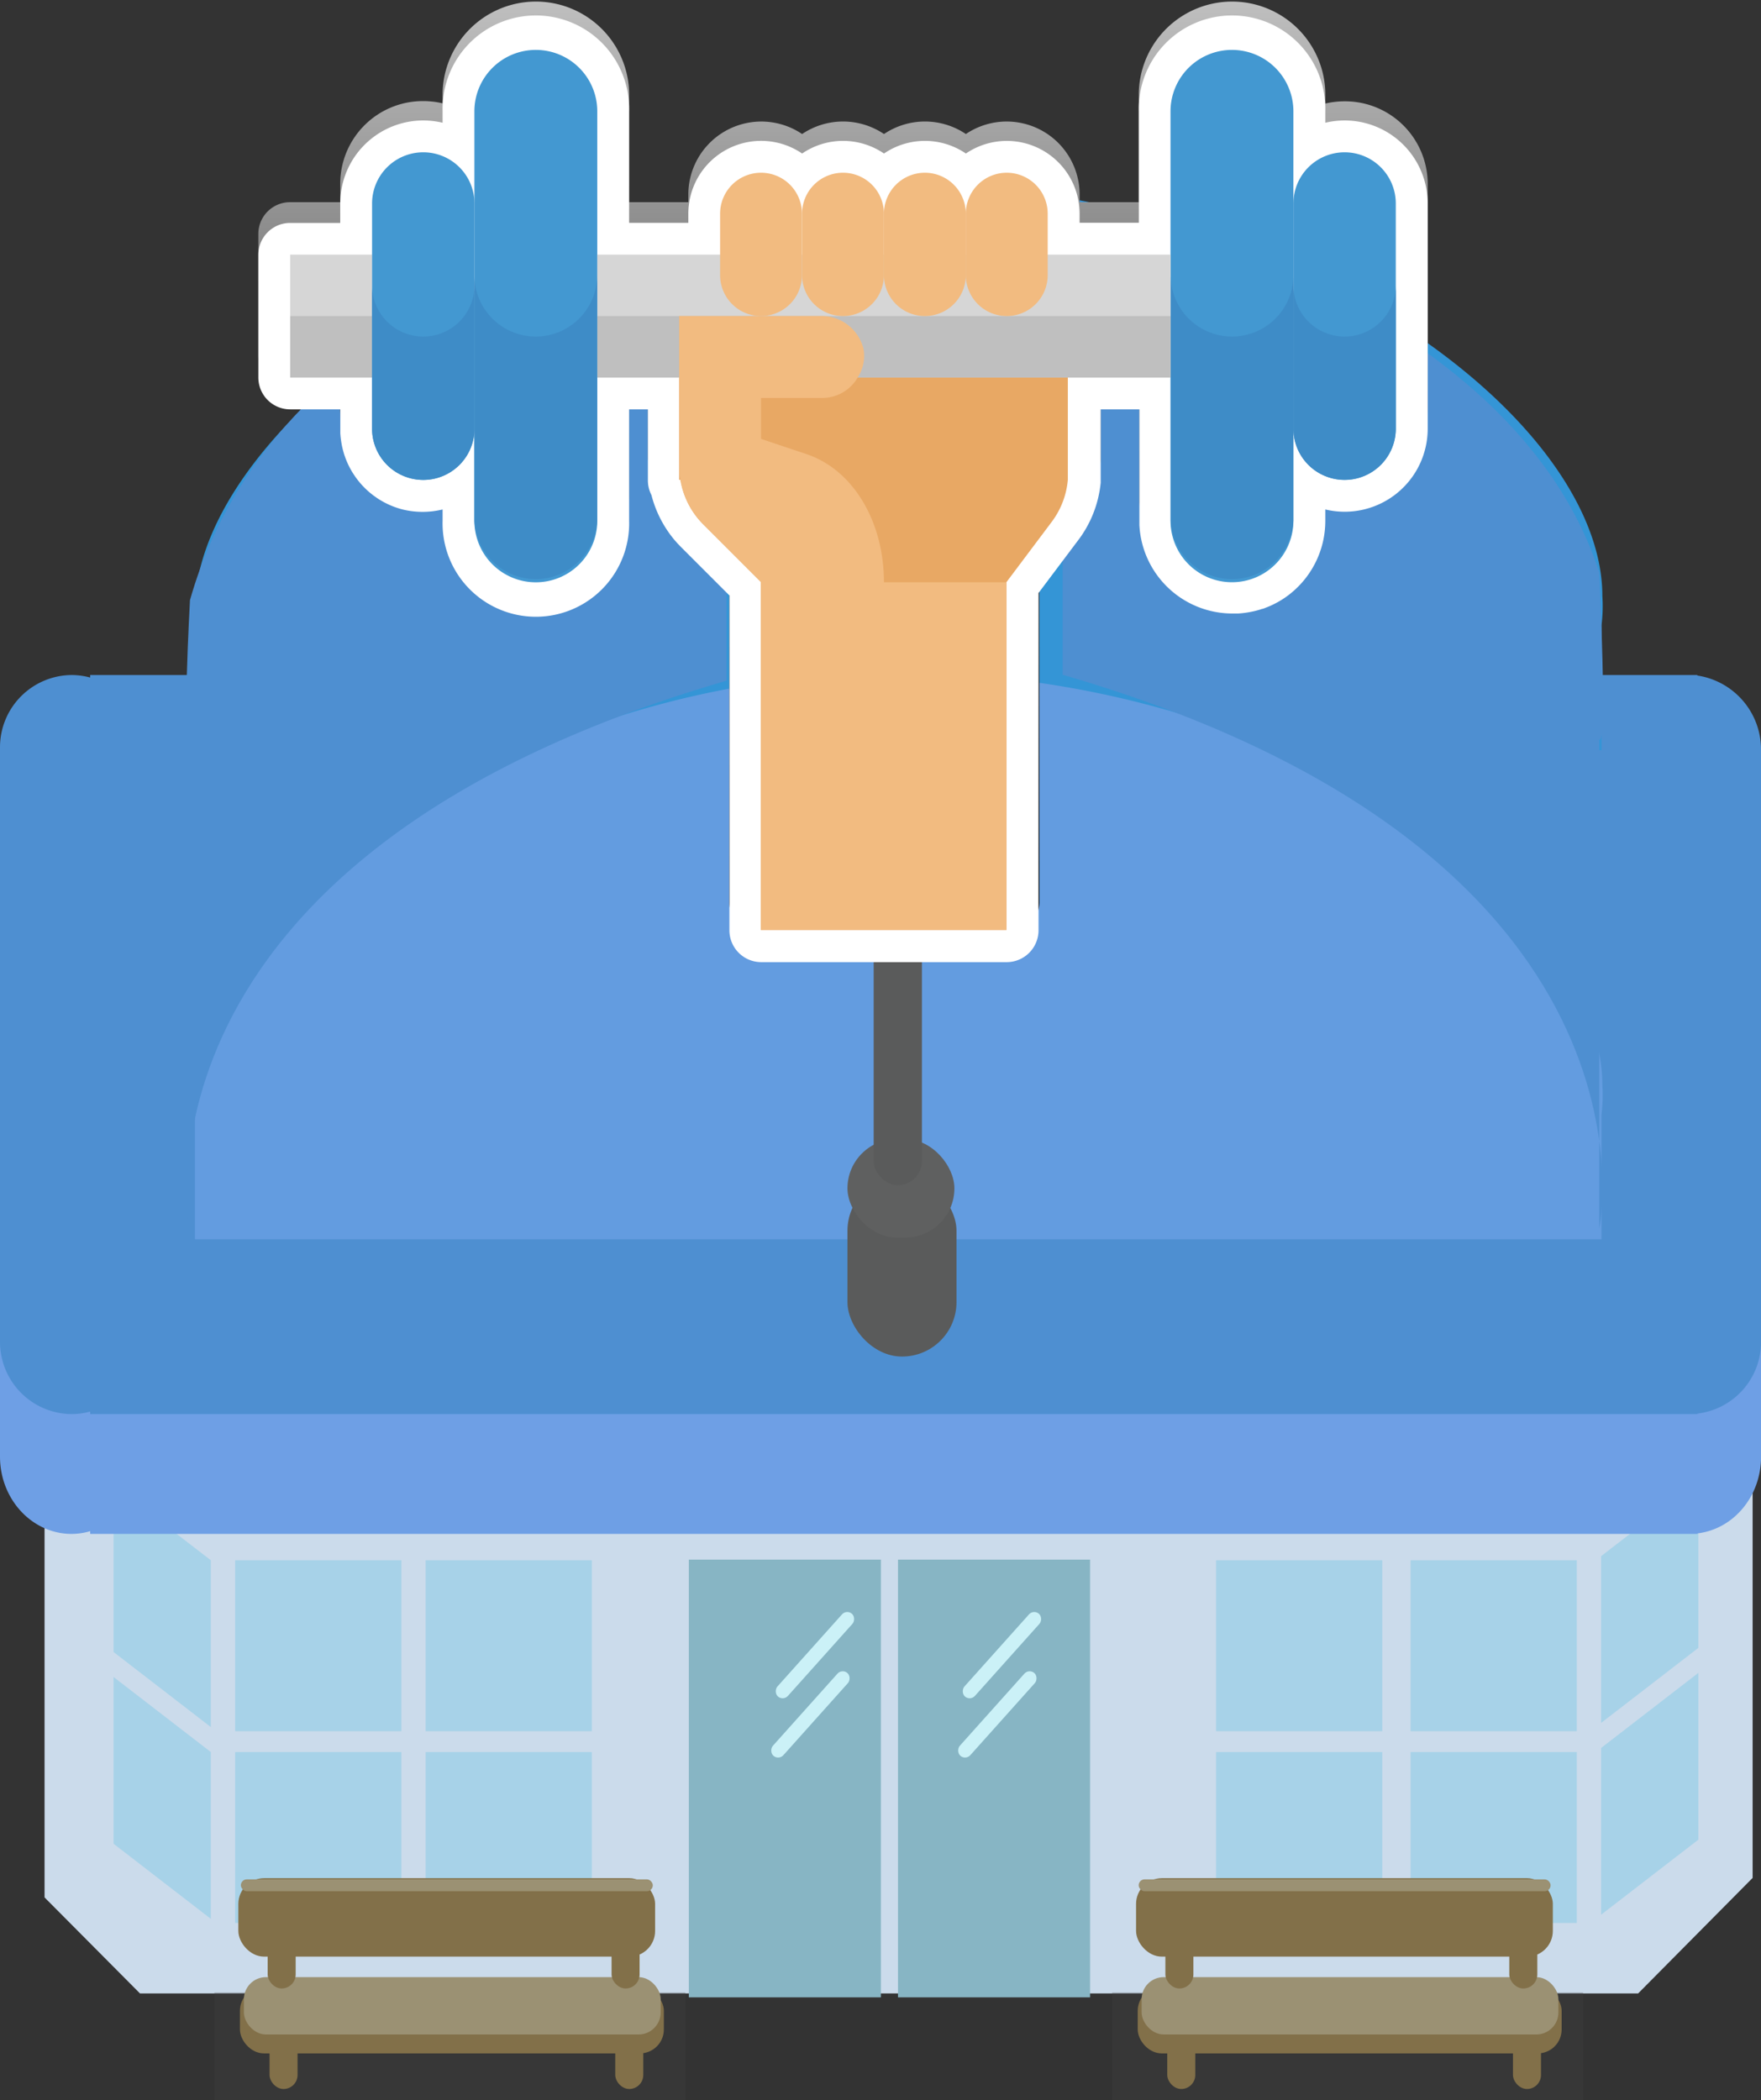 <svg xmlns="http://www.w3.org/2000/svg" xmlns:xlink="http://www.w3.org/1999/xlink" viewBox="0 0 243.89 290.86"><rect x="0" y="0" width="243.89" height="290.86" fill="#333333" stroke="none"/><defs><style>.cls-1{fill:#cbdbeb;}.cls-2{fill:#a7d2e8;}.cls-3{fill:#6e9fe5;}.cls-4{fill:#4e8fd1;}.cls-5{fill:#3495d6;}.cls-6{fill:#639ce0;}.cls-7{fill:#87b5c4;}.cls-8{fill:#cbf1f7;}.cls-16,.cls-9{fill:#424242;}.cls-9{opacity:0.3;}.cls-10{fill:#827049;}.cls-11{fill:#9b9173;}.cls-12{fill:#5a5b5b;}.cls-13{fill:#5f6060;}.cls-14{fill:#c7c6c5;}.cls-15{fill:#b5b4b4;}.cls-17{fill:url(#Blanco_Negro);}.cls-18{fill:#fff;}.cls-19{fill:#e8a864;}.cls-20{fill:#d6d6d6;}.cls-21{fill:#bfbfbf;}.cls-22{fill:#4398d1;}.cls-23{fill:#f2bb80;}.cls-24{fill:#3e8cc7;}</style><linearGradient id="Blanco_Negro" x1="116.75" y1="-40.16" x2="116.75" y2="120.76" gradientUnits="userSpaceOnUse"><stop offset="0" stop-color="#fff"/><stop offset="1"/></linearGradient></defs><title>gim</title><g id="Capa_2" data-name="Capa 2"><g id="Capa_11" data-name="Capa 11"><path class="cls-1" d="M6.17,198.92v63.84l13.22,13.3H226.87l15.86-16V190.94H7.5S4.85,198.92,6.17,198.92Z"/><rect class="cls-2" x="32.57" y="216.07" width="23.02" height="23.67"/><polygon class="cls-2" points="29.2 265.73 15.73 255.33 15.73 232.24 29.2 242.63 29.2 265.73"/><polygon class="cls-2" points="29.2 239.17 15.73 228.78 15.73 205.68 29.2 216.07 29.2 239.17"/><polygon class="cls-2" points="221.75 265.15 235.22 254.76 235.22 231.66 221.75 242.06 221.75 265.15"/><polygon class="cls-2" points="221.75 238.59 235.22 228.2 235.22 205.1 221.75 215.5 221.75 238.59"/><rect class="cls-2" x="32.57" y="242.63" width="23.02" height="23.67"/><rect class="cls-2" x="58.95" y="216.07" width="23.02" height="23.67"/><rect class="cls-2" x="58.95" y="242.63" width="23.02" height="23.67"/><rect class="cls-2" x="168.42" y="216.07" width="23.02" height="23.67"/><rect class="cls-2" x="168.42" y="242.63" width="23.02" height="23.67"/><rect class="cls-2" x="195.36" y="216.07" width="23.02" height="23.67"/><rect class="cls-2" x="195.36" y="242.63" width="23.02" height="23.67"/><path class="cls-3" d="M243.89,114.06c0-5.84-3.86-10.64-8.82-11.27v-.07H12.49v.38a9.22,9.22,0,0,0-2.57-.38c-5.48,0-9.92,4.79-9.92,10.7,0,0,0,.1,0,.15H0v88H0s0,.1,0,.15c0,5.91,4.44,10.7,9.92,10.7a9.22,9.22,0,0,0,2.57-.38v.38H235.08v-.07c5-.59,8.82-5.12,8.82-10.63,0-.22,0-.44,0-.66h0V114.21h0C243.89,114.16,243.89,114.11,243.89,114.06Z"/><path class="cls-4" d="M243.89,104.06a10.36,10.36,0,0,0-8.82-10.51v-.07H12.49v.35a9.84,9.84,0,0,0-2.57-.35,10,10,0,0,0-9.92,10s0,.09,0,.14H0v82.07H0s0,.09,0,.14a10,10,0,0,0,9.92,10,9.83,9.83,0,0,0,2.57-.35v.35H235.08v-.07a10,10,0,0,0,8.82-9.92c0-.21,0-.41,0-.61h0v-81h0S243.89,104.11,243.89,104.06Z"/><path class="cls-5" d="M221.92,82.55c0-24.86-43.42-57.12-97.32-57.12C71.14,25.43,27.73,59.23,27,83.8h0v20.1H221.8V86.6A21.19,21.19,0,0,0,221.92,82.55Z"/><path class="cls-6" d="M221.92,150.29c0-24.86-43.42-57.12-97.32-57.12C71.14,93.16,27.73,127,27,151.53h0v20.1H221.8v-17.3A21.19,21.19,0,0,0,221.92,150.29Z"/><path class="cls-4" d="M26.31,103.21v67.73s-10.78-51.89,74.32-76.68V28.2s-61.1,8.24-74.32,54.91C26.31,83.11,25.14,104.38,26.31,103.21Z"/><path class="cls-4" d="M221.49,102.39v67.73s10.78-51.89-74.32-76.68V27.38s61.32,11.81,74.32,51.9C221.49,79.27,222.66,103.55,221.49,102.39Z"/><rect class="cls-7" x="124.37" y="215.98" width="26.6" height="60.62"/><rect class="cls-7" x="95.4" y="215.98" width="26.6" height="60.62"/><rect class="cls-8" x="111.25" y="229.73" width="1.95" height="15.37" rx="0.98" ry="0.98" transform="translate(187 -14.32) rotate(41.84)"/><rect class="cls-8" x="111.88" y="221.52" width="1.95" height="15.37" rx="0.98" ry="0.98" transform="translate(181.68 -16.83) rotate(41.84)"/><rect class="cls-8" x="137.14" y="229.73" width="1.95" height="15.37" rx="0.98" ry="0.98" transform="translate(193.6 -31.59) rotate(41.84)"/><rect class="cls-8" x="137.77" y="221.52" width="1.95" height="15.37" rx="0.98" ry="0.98" transform="translate(188.29 -34.1) rotate(41.84)"/><rect class="cls-9" x="154.02" y="275.93" width="65.23" height="14.93"/><rect class="cls-10" x="157.57" y="275.15" width="58.71" height="9.21" rx="3.31" ry="3.31"/><rect class="cls-11" x="158.11" y="273.8" width="57.72" height="7.94" rx="3.05" ry="3.05"/><rect class="cls-10" x="161.4" y="268.41" width="3.88" height="6.96" rx="1.94" ry="1.94"/><rect class="cls-10" x="161.66" y="282.33" width="3.88" height="6.96" rx="1.94" ry="1.94"/><rect class="cls-10" x="209.54" y="282.33" width="3.88" height="6.96" rx="1.94" ry="1.94"/><rect class="cls-10" x="209.03" y="268.41" width="3.88" height="6.96" rx="1.94" ry="1.94"/><rect class="cls-10" x="157.34" y="260.1" width="57.72" height="10.86" rx="3.56" ry="3.56"/><rect class="cls-11" x="157.7" y="260.26" width="57.05" height="1.64" rx="0.82" ry="0.82"/><rect class="cls-9" x="29.69" y="275.93" width="65.23" height="14.93"/><rect class="cls-10" x="33.23" y="275.15" width="58.71" height="9.21" rx="3.31" ry="3.31"/><rect class="cls-11" x="33.78" y="273.8" width="57.72" height="7.94" rx="3.05" ry="3.05"/><rect class="cls-10" x="37.07" y="268.41" width="3.88" height="6.96" rx="1.94" ry="1.94"/><rect class="cls-10" x="37.33" y="282.33" width="3.88" height="6.96" rx="1.94" ry="1.94"/><rect class="cls-10" x="85.21" y="282.33" width="3.88" height="6.96" rx="1.94" ry="1.94"/><rect class="cls-10" x="84.7" y="268.41" width="3.88" height="6.96" rx="1.94" ry="1.94"/><rect class="cls-10" x="33.01" y="260.1" width="57.72" height="10.86" rx="3.56" ry="3.56"/><rect class="cls-11" x="33.36" y="260.26" width="57.05" height="1.64" rx="0.82" ry="0.82"/><rect class="cls-12" x="117.37" y="162.89" width="15.1" height="24.97" rx="7.54" ry="7.54"/><rect class="cls-13" x="117.37" y="157.74" width="14.81" height="13.65" rx="6.82" ry="6.82"/><rect class="cls-12" x="121" y="108.95" width="6.68" height="55.18" rx="3.34" ry="3.34" transform="translate(248.68 273.08) rotate(-180)"/><ellipse class="cls-12" cx="123.76" cy="110.69" rx="10.74" ry="12.2"/><ellipse class="cls-14" cx="123.76" cy="106.63" rx="10.74" ry="12.2"/><ellipse class="cls-15" cx="123.76" cy="97.92" rx="10.74" ry="12.2"/><ellipse class="cls-16" cx="123.47" cy="96.75" rx="13.07" ry="8.71"/><ellipse class="cls-12" cx="123.47" cy="93.56" rx="13.07" ry="8.71"/><path class="cls-17" d="M139.43,129.33h-34A4.39,4.39,0,0,1,101,125V79.09l-6.73-6.66-.49-.51-.17-.19,0,0-.23-.26-.29-.35,0,0v0a15.57,15.57,0,0,1-2.87-5.77,4.31,4.31,0,0,1-.49-2V53.6H87.13V68.87a12.92,12.92,0,0,1-25.83,0V67.31a11.82,11.82,0,0,1-5.55,0,11.51,11.51,0,0,1-3.56-1.59l-.45-.32a11.43,11.43,0,0,1-2.65-2.75,11.25,11.25,0,0,1-2-5.78c0-.19,0-.38,0-.58V53.6H40.19a4.39,4.39,0,0,1-4.41-4.36V32.41A4.39,4.39,0,0,1,40.19,28h6.93V25.4A11.45,11.45,0,0,1,58.62,14a11.6,11.6,0,0,1,2.68.31V12.78a12.92,12.92,0,0,1,25.83,0V28h8.2V26.8a10.11,10.11,0,0,1,15.76-8.24,10.15,10.15,0,0,1,11.34,0,10.15,10.15,0,0,1,11.34,0,10.1,10.1,0,0,1,15.75,8.24V28h8.2V12.78a12.92,12.92,0,0,1,25.83,0v1.56a11.6,11.6,0,0,1,2.68-.31,11.45,11.45,0,0,1,11.5,11.37V56.25a11.45,11.45,0,0,1-11.5,11.37,11.6,11.6,0,0,1-2.68-.31v1.56A12.74,12.74,0,0,1,178,79.37l-.12.08c-.31.21-.62.4-.95.58l-.11.06h0l-.21.11c-.32.17-.62.31-.92.43l-.4.16-.17.07-.26.09-.06,0-.3.1h0a13,13,0,0,1-1.46.35,13.12,13.12,0,0,1-1.57.19l-.77,0a12.84,12.84,0,0,1-12.9-12.12c0-.21,0-.43,0-.65V53.6h-5.36v9.66q0,.19,0,.38a15.45,15.45,0,0,1-3.14,8.05l-5.35,7V125A4.39,4.39,0,0,1,139.43,129.33Z"/><path class="cls-18" d="M139.43,133.24h-34a4.41,4.41,0,0,1-4.41-4.41V82.46l-6.73-6.73-.49-.51L93.61,75l0,0-.23-.26-.29-.36,0,0v0a15.81,15.81,0,0,1-2.87-5.83,4.39,4.39,0,0,1-.49-2V56.69H87.13V72.13a12.92,12.92,0,1,1-25.83,0V70.55a11.69,11.69,0,0,1-5.55,0,11.44,11.44,0,0,1-3.56-1.6l-.45-.32a11.5,11.5,0,0,1-2.65-2.78,11.38,11.38,0,0,1-1.83-4.68A11.52,11.52,0,0,1,47.13,60c0-.19,0-.39,0-.59V56.69H40.19a4.41,4.41,0,0,1-4.41-4.41v-17a4.41,4.41,0,0,1,4.41-4.41h6.93V28.18A11.5,11.5,0,0,1,61.3,17V15.42a12.92,12.92,0,1,1,25.83,0V30.86h8.2V29.59a10.08,10.08,0,0,1,15.76-8.33,10.06,10.06,0,0,1,11.34,0,10.06,10.06,0,0,1,11.34,0,10.08,10.08,0,0,1,15.75,8.33v1.26h8.2V15.42a12.92,12.92,0,1,1,25.83,0V17a11.5,11.5,0,0,1,14.18,11.18V59.37a11.5,11.5,0,0,1-14.18,11.18v1.58A12.92,12.92,0,0,1,178,82.74l-.12.08c-.31.21-.62.4-.95.58l-.11.06h0l-.21.11c-.32.17-.62.31-.92.43l-.4.16-.17.07-.26.09-.06,0-.3.1h0a12.84,12.84,0,0,1-1.46.35,13,13,0,0,1-1.57.19l-.77,0a12.9,12.9,0,0,1-12.9-12.25c0-.22,0-.44,0-.66V56.69h-5.36v9.77q0,.19,0,.39A15.72,15.72,0,0,1,149.18,75l-5.35,7.12v46.73A4.41,4.41,0,0,1,139.43,133.24Z"/><path class="cls-19" d="M113.51,43.77H94.06V66.45h.2a11.15,11.15,0,0,0,3.12,6.15l8,8v48.2h34V80.63l6.24-8.31a11.33,11.33,0,0,0,2.27-5.87h0V43.77H113.51Z"/><rect class="cls-20" x="40.19" y="35.26" width="11.34" height="17.01"/><rect class="cls-21" x="40.19" y="43.77" width="11.34" height="8.51"/><path class="cls-22" d="M58.62,21.09h0a7.09,7.09,0,0,1,7.09,7.09V59.37a7.09,7.09,0,0,1-7.09,7.09h0a7.09,7.09,0,0,1-7.09-7.09V28.18A7.09,7.09,0,0,1,58.62,21.09Z"/><path class="cls-22" d="M74.21,6.91h0a8.51,8.51,0,0,1,8.51,8.51V72.13a8.51,8.51,0,0,1-8.51,8.51h0a8.51,8.51,0,0,1-8.51-8.51V15.42A8.51,8.51,0,0,1,74.21,6.91Z"/><path class="cls-22" d="M186.22,66.45h0a7.09,7.09,0,0,1-7.09-7.09V28.18a7.09,7.09,0,0,1,7.09-7.09h0a7.09,7.09,0,0,1,7.09,7.09V59.37A7.09,7.09,0,0,1,186.22,66.45Z"/><path class="cls-22" d="M170.62,80.63h0a8.51,8.51,0,0,1-8.51-8.51V15.42a8.51,8.51,0,0,1,8.51-8.51h0a8.51,8.51,0,0,1,8.51,8.51V72.13A8.51,8.51,0,0,1,170.62,80.63Z"/><polygon class="cls-20" points="145.1 35.26 99.73 35.26 82.72 35.26 82.72 52.28 94.06 52.28 118.79 52.28 162.11 52.28 162.11 35.26 145.1 35.26"/><polygon class="cls-21" points="145.1 43.77 99.73 43.77 82.72 43.77 82.72 52.28 94.06 52.28 118.79 52.28 162.11 52.28 162.11 43.77 145.1 43.77"/><path class="cls-23" d="M105.4,23.92a5.67,5.67,0,0,0-5.67,5.67V38.1a5.67,5.67,0,1,0,11.34,0V29.59A5.67,5.67,0,0,0,105.4,23.92Z"/><path class="cls-23" d="M116.75,23.92a5.67,5.67,0,0,0-5.67,5.67V38.1a5.67,5.67,0,0,0,11.34,0V29.59A5.67,5.67,0,0,0,116.75,23.92Z"/><path class="cls-23" d="M128.09,23.92a5.67,5.67,0,0,0-5.67,5.67V38.1a5.67,5.67,0,0,0,11.34,0V29.59A5.67,5.67,0,0,0,128.09,23.92Z"/><path class="cls-23" d="M139.43,23.92a5.67,5.67,0,0,0-5.67,5.67V38.1a5.67,5.67,0,0,0,11.34,0V29.59A5.67,5.67,0,0,0,139.43,23.92Z"/><path class="cls-24" d="M58.62,46.61a7.09,7.09,0,0,1-7.09-7.09V59.37a7.09,7.09,0,1,0,14.18,0V39.52A7.09,7.09,0,0,1,58.62,46.61Z"/><path class="cls-24" d="M74.21,46.61a8.51,8.51,0,0,1-8.51-8.51v34a8.51,8.51,0,0,0,17,0v-34A8.51,8.51,0,0,1,74.21,46.61Z"/><path class="cls-24" d="M186.22,46.61a7.09,7.09,0,0,0,7.09-7.09V59.37a7.09,7.09,0,1,1-14.18,0V39.52A7.09,7.09,0,0,0,186.22,46.61Z"/><path class="cls-24" d="M170.62,46.61a8.51,8.51,0,0,0,8.51-8.51v34a8.51,8.51,0,0,1-17,0v-34A8.51,8.51,0,0,0,170.62,46.61Z"/><path class="cls-23" d="M122.42,80.63c0-8.51-4.34-15.62-10.75-17.75l-6.27-2.1V55.11h8.51a5.67,5.67,0,0,0,4.88-2.84,5.47,5.47,0,0,0,.79-4,6,6,0,0,0-6.07-4.51H94.06V64.58a11.34,11.34,0,0,0,3.32,8l8,8v48.2h34V80.63Z"/></g></g></svg>